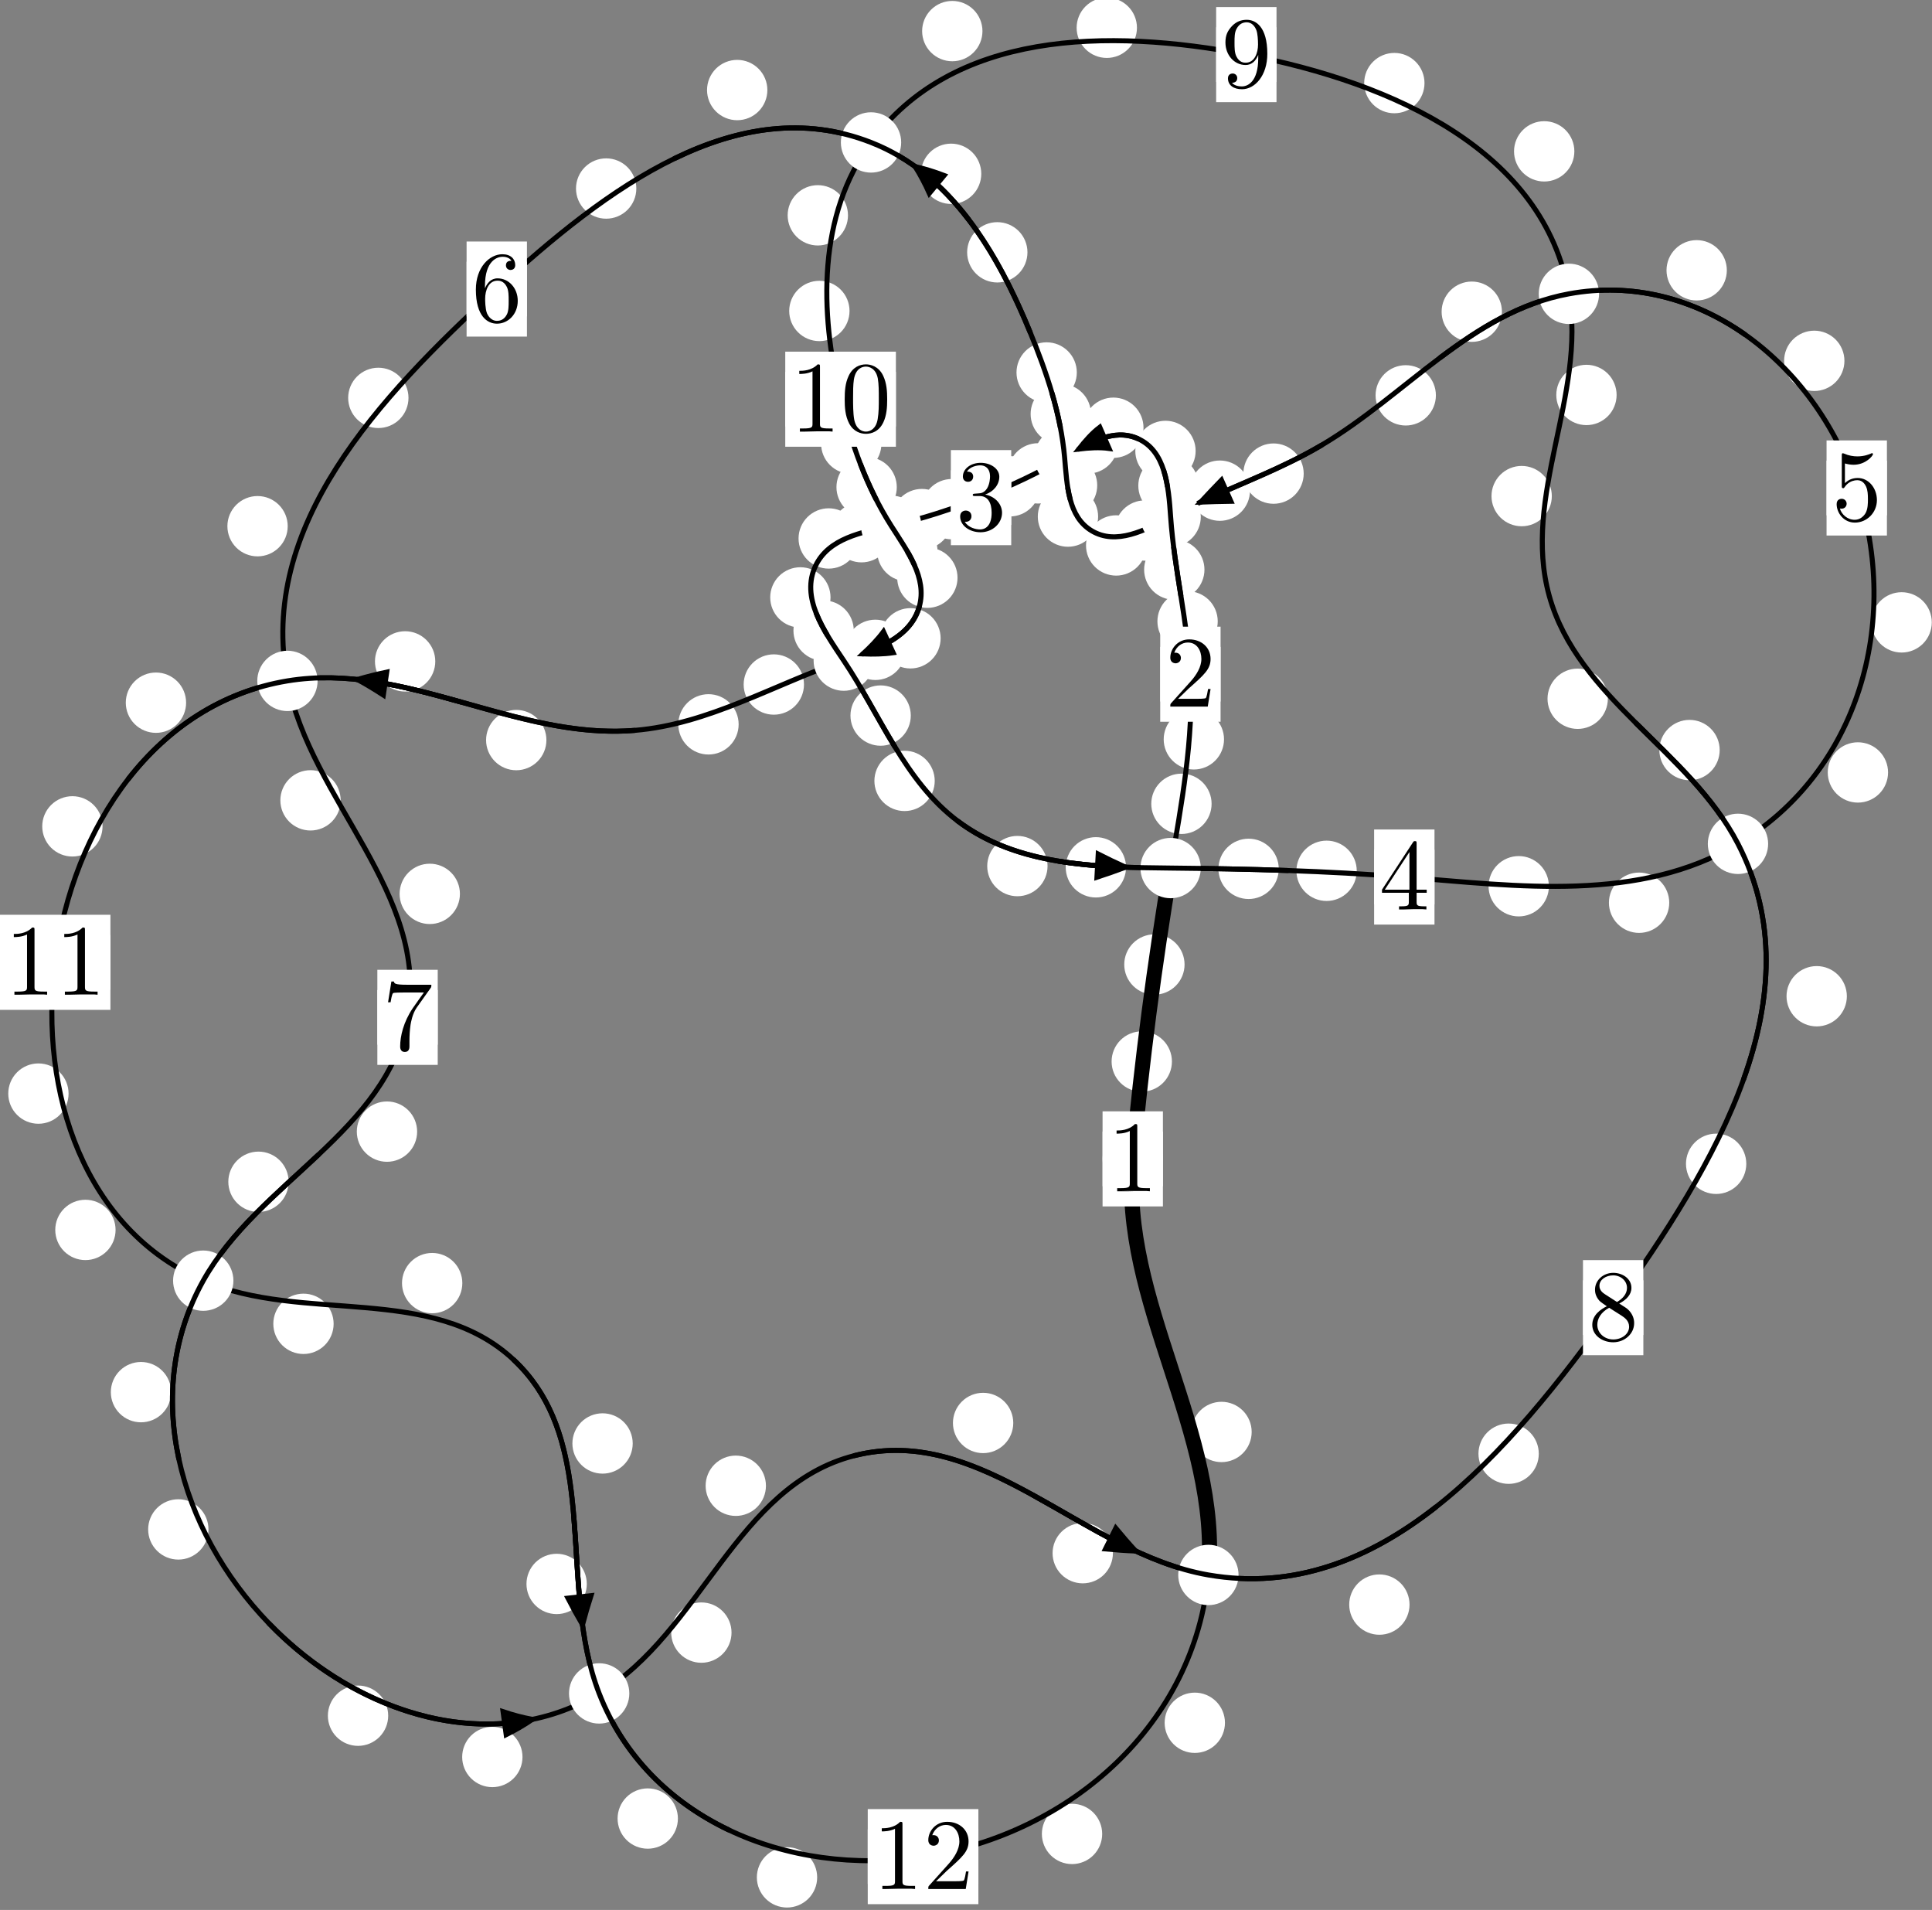 <?xml version="1.0"?>
<!-- Created by MetaPost 1.999 on 2021.07.05:2354 -->
<svg version="1.1" xmlns="http://www.w3.org/2000/svg" xmlns:xlink="http://www.w3.org/1999/xlink" width="191.446" height="189.219" viewBox="0 0 191.446 189.219">
<rect x="0" y="0" width="191.446" height="189.219" fill="#808080" stroke="none"/>
<!-- Original BoundingBox: -116.020660 -102.981216 75.425293 86.237808 -->
  <defs>
    <g transform="scale(0.01,0.01)" id="GLYPHcmr10_48">
      <path style="fill-rule: evenodd;" d="M460 -320C460 -400,455 -480,420 -554C374 -650,292 -666,250 -666C190 -666,117 -640,76 -547C44 -478,39 -400,39 -320C39 -245,43 -155,84 -79C127 2,200 22,249 22C303 22,379 1,423 -94C455 -163,460 -241,460 -320M249 -0C210 -0,151 -25,133 -121C122 -181,122 -273,122 -332C122 -396,122 -462,130 -516C149 -635,224 -644,249 -644C282 -644,348 -626,367 -527C377 -471,377 -395,377 -332C377 -257,377 -189,366 -125C351 -30,294 -0,249 -0"></path>
    </g>
    <g transform="scale(0.01,0.01)" id="GLYPHcmr10_49">
      <path style="fill-rule: evenodd;" d="M294 -640C294 -664,294 -666,271 -666C209 -602,121 -602,89 -602L89 -571C109 -571,168 -571,220 -597L220 -79C220 -43,217 -31,127 -31L95 -31L95 -0L257 -0L130 -3L217 -3L257 -3L297 -3L384 -3L419 -0L419 -31L387 -31C297 -31,294 -42,294 -79"></path>
    </g>
    <g transform="scale(0.01,0.01)" id="GLYPHcmr10_50">
      <path style="fill-rule: evenodd;" d="M127 -77L233 -180C389 -318,449 -372,449 -472C449 -586,359 -666,237 -666C124 -666,50 -574,50 -485C50 -429,100 -429,103 -429C120 -429,155 -441,155 -482C155 -508,137 -534,102 -534C94 -534,92 -534,89 -533C112 -598,166 -635,224 -635C315 -635,358 -554,358 -472C358 -392,308 -313,253 -251L61 -37C50 -26,50 -24,50 -0L421 -0L449 -174L424 -174C419 -144,412 -100,402 -85C395 -77,329 -77,307 -77"></path>
    </g>
    <g transform="scale(0.01,0.01)" id="GLYPHcmr10_51">
      <path style="fill-rule: evenodd;" d="M290 -352C372 -379,430 -449,430 -528C430 -610,342 -666,246 -666C145 -666,69 -606,69 -530C69 -497,91 -478,120 -478C151 -478,171 -500,171 -529C171 -579,124 -579,109 -579C140 -628,206 -641,242 -641C283 -641,338 -619,338 -529C338 -517,336 -459,310 -415C280 -367,246 -364,221 -363C213 -362,189 -360,182 -360C174 -359,167 -358,167 -348C167 -337,174 -337,191 -337L235 -337C317 -337,354 -269,354 -171C354 -35,285 -6,241 -6C198 -6,123 -23,88 -82C123 -77,154 -99,154 -137C154 -173,127 -193,98 -193C74 -193,42 -179,42 -135C42 -44,135 22,244 22C366 22,457 -69,457 -171C457 -253,394 -331,290 -352"></path>
    </g>
    <g transform="scale(0.01,0.01)" id="GLYPHcmr10_52">
      <path style="fill-rule: evenodd;" d="M294 -165L294 -78C294 -42,292 -31,218 -31L197 -31L197 -0L332 -0L238 -3L290 -3L332 -3L374 -3L427 -3L468 -0L468 -31L447 -31C373 -31,371 -42,371 -78L371 -165L471 -165L471 -196L371 -196L371 -651C371 -671,371 -677,355 -677C346 -677,343 -677,335 -665L28 -196L28 -165M300 -196L56 -196L300 -569"></path>
    </g>
    <g transform="scale(0.01,0.01)" id="GLYPHcmr10_53">
      <path style="fill-rule: evenodd;" d="M449 -201C449 -320,367 -420,259 -420C211 -420,168 -404,132 -369L132 -564C152 -558,185 -551,217 -551C340 -551,410 -642,410 -655C410 -661,407 -666,400 -666C399 -666,397 -666,392 -663C372 -654,323 -634,256 -634C216 -634,170 -641,123 -662C115 -665,113 -665,111 -665C101 -665,101 -657,101 -641L101 -345C101 -327,101 -319,115 -319C122 -319,124 -322,128 -328C139 -344,176 -398,257 -398C309 -398,334 -352,342 -334C358 -297,360 -258,360 -208C360 -173,360 -113,336 -71C312 -32,275 -6,229 -6C156 -6,99 -59,82 -118C85 -117,88 -116,99 -116C132 -116,149 -141,149 -165C149 -189,132 -214,99 -214C85 -214,50 -207,50 -161C50 -75,119 22,231 22C347 22,449 -74,449 -201"></path>
    </g>
    <g transform="scale(0.01,0.01)" id="GLYPHcmr10_54">
      <path style="fill-rule: evenodd;" d="M132 -328L132 -352C132 -605,256 -641,307 -641C331 -641,373 -635,395 -601C380 -601,340 -601,340 -556C340 -525,364 -510,386 -510C402 -510,432 -519,432 -558C432 -618,388 -666,305 -666C177 -666,42 -537,42 -316C42 -49,158 22,251 22C362 22,457 -72,457 -204C457 -331,368 -427,257 -427C189 -427,152 -376,132 -328M251 -6C188 -6,158 -66,152 -81C134 -128,134 -208,134 -226C134 -304,166 -404,256 -404C272 -404,318 -404,349 -342C367 -305,367 -254,367 -205C367 -157,367 -107,350 -71C320 -11,274 -6,251 -6"></path>
    </g>
    <g transform="scale(0.01,0.01)" id="GLYPHcmr10_55">
      <path style="fill-rule: evenodd;" d="M476 -609C485 -621,485 -623,485 -644L242 -644C120 -644,118 -657,114 -676L89 -676L56 -470L81 -470C84 -486,93 -549,106 -561C113 -567,191 -567,204 -567L411 -567C400 -551,321 -442,299 -409C209 -274,176 -135,176 -33C176 -23,176 22,222 22C268 22,268 -23,268 -33L268 -84C268 -139,271 -194,279 -248C283 -271,297 -357,341 -419"></path>
    </g>
    <g transform="scale(0.01,0.01)" id="GLYPHcmr10_56">
      <path style="fill-rule: evenodd;" d="M163 -457C117 -487,113 -521,113 -538C113 -599,178 -641,249 -641C322 -641,386 -589,386 -517C386 -460,347 -412,287 -377M309 -362C381 -399,430 -451,430 -517C430 -609,341 -666,250 -666C150 -666,69 -592,69 -499C69 -481,71 -436,113 -389C124 -377,161 -352,186 -335C128 -306,42 -250,42 -151C42 -45,144 22,249 22C362 22,457 -61,457 -168C457 -204,446 -249,408 -291C389 -312,373 -322,309 -362M209 -320L332 -242C360 -223,407 -193,407 -132C407 -58,332 -6,250 -6C164 -6,92 -68,92 -151C92 -209,124 -273,209 -320"></path>
    </g>
    <g transform="scale(0.01,0.01)" id="GLYPHcmr10_57">
      <path style="fill-rule: evenodd;" d="M367 -318L367 -286C367 -52,263 -6,205 -6C188 -6,134 -8,107 -42C151 -42,159 -71,159 -88C159 -119,135 -134,113 -134C97 -134,67 -125,67 -86C67 -19,121 22,206 22C335 22,457 -114,457 -329C457 -598,342 -666,253 -666C198 -666,149 -648,106 -603C65 -558,42 -516,42 -441C42 -316,130 -218,242 -218C303 -218,344 -260,367 -318M243 -241C227 -241,181 -241,150 -304C132 -341,132 -391,132 -440C132 -494,132 -541,153 -578C180 -628,218 -641,253 -641C299 -641,332 -607,349 -562C361 -530,365 -467,365 -421C365 -338,331 -241,243 -241"></path>
    </g>
  </defs>
  <path d="M116.129 105.164C116.129 104.372,115.814 103.612,115.253 103.051C114.693 102.491,113.933 102.176,113.14 102.176C112.347 102.176,111.587 102.491,111.027 103.051C110.466 103.612,110.151 104.372,110.151 105.164C110.151 105.957,110.466 106.717,111.027 107.278C111.587 107.838,112.347 108.153,113.14 108.153C113.933 108.153,114.693 107.838,115.253 107.278C115.814 106.717,116.129 105.957,116.129 105.164Z" style="fill: rgb(100%,100%,100%);stroke: none;"></path>
  <path d="M115.234 114.811C115.234 114.019,114.92 113.258,114.359 112.698C113.799 112.137,113.038 111.823,112.246 111.823C111.453 111.823,110.693 112.137,110.132 112.698C109.572 113.258,109.257 114.019,109.257 114.811C109.257 115.604,109.572 116.364,110.132 116.925C110.693 117.485,111.453 117.8,112.246 117.8C113.038 117.8,113.799 117.485,114.359 116.925C114.92 116.364,115.234 115.604,115.234 114.811Z" style="fill: rgb(100%,100%,100%);stroke: none;"></path>
  <path d="M120.06 79.635C120.06 78.842,119.745 78.082,119.184 77.522C118.624 76.961,117.864 76.646,117.071 76.646C116.278 76.646,115.518 76.961,114.958 77.522C114.397 78.082,114.082 78.842,114.082 79.635C114.082 80.428,114.397 81.188,114.958 81.748C115.518 82.309,116.278 82.624,117.071 82.624C117.864 82.624,118.624 82.309,119.184 81.748C119.745 81.188,120.06 80.428,120.06 79.635Z" style="fill: rgb(100%,100%,100%);stroke: none;"></path>
  <path d="M117.381 95.554C117.381 94.761,117.066 94.001,116.506 93.441C115.945 92.88,115.185 92.565,114.392 92.565C113.6 92.565,112.84 92.88,112.279 93.441C111.719 94.001,111.404 94.761,111.404 95.554C111.404 96.347,111.719 97.107,112.279 97.667C112.84 98.228,113.6 98.543,114.392 98.543C115.185 98.543,115.945 98.228,116.506 97.667C117.066 97.107,117.381 96.347,117.381 95.554Z" style="fill: rgb(100%,100%,100%);stroke: none;"></path>
  <path d="M120.668 61.558C120.668 60.765,120.353 60.005,119.793 59.445C119.232 58.884,118.472 58.569,117.68 58.569C116.887 58.569,116.127 58.884,115.566 59.445C115.006 60.005,114.691 60.765,114.691 61.558C114.691 62.351,115.006 63.111,115.566 63.671C116.127 64.232,116.887 64.547,117.68 64.547C118.472 64.547,119.232 64.232,119.793 63.671C120.353 63.111,120.668 62.351,120.668 61.558Z" style="fill: rgb(100%,100%,100%);stroke: none;"></path>
  <path d="M121.291 73.246C121.291 72.453,120.976 71.693,120.415 71.133C119.855 70.572,119.095 70.257,118.302 70.257C117.509 70.257,116.749 70.572,116.189 71.133C115.628 71.693,115.313 72.453,115.313 73.246C115.313 74.039,115.628 74.799,116.189 75.359C116.749 75.92,117.509 76.235,118.302 76.235C119.095 76.235,119.855 75.92,120.415 75.359C120.976 74.799,121.291 74.039,121.291 73.246Z" style="fill: rgb(100%,100%,100%);stroke: none;"></path>
  <path d="M118.774 48.117C118.774 47.324,118.459 46.564,117.899 46.003C117.338 45.443,116.578 45.128,115.785 45.128C114.993 45.128,114.233 45.443,113.672 46.003C113.112 46.564,112.797 47.324,112.797 48.117C112.797 48.909,113.112 49.67,113.672 50.23C114.233 50.791,114.993 51.105,115.785 51.105C116.578 51.105,117.338 50.791,117.899 50.23C118.459 49.67,118.774 48.909,118.774 48.117Z" style="fill: rgb(100%,100%,100%);stroke: none;"></path>
  <path d="M119.352 56.434C119.352 55.641,119.037 54.881,118.477 54.32C117.916 53.76,117.156 53.445,116.364 53.445C115.571 53.445,114.811 53.76,114.25 54.32C113.69 54.881,113.375 55.641,113.375 56.434C113.375 57.226,113.69 57.987,114.25 58.547C114.811 59.107,115.571 59.422,116.364 59.422C117.156 59.422,117.916 59.107,118.477 58.547C119.037 57.987,119.352 57.226,119.352 56.434Z" style="fill: rgb(100%,100%,100%);stroke: none;"></path>
  <path d="M113.313 42.376C113.313 41.583,112.999 40.823,112.438 40.263C111.878 39.702,111.117 39.387,110.325 39.387C109.532 39.387,108.772 39.702,108.211 40.263C107.651 40.823,107.336 41.583,107.336 42.376C107.336 43.169,107.651 43.929,108.211 44.489C108.772 45.05,109.532 45.365,110.325 45.365C111.117 45.365,111.878 45.05,112.438 44.489C112.999 43.929,113.313 43.169,113.313 42.376Z" style="fill: rgb(100%,100%,100%);stroke: none;"></path>
  <path d="M118.478 44.673C118.478 43.881,118.163 43.121,117.602 42.56C117.042 42,116.282 41.685,115.489 41.685C114.696 41.685,113.936 42,113.376 42.56C112.815 43.121,112.5 43.881,112.5 44.673C112.5 45.466,112.815 46.226,113.376 46.787C113.936 47.347,114.696 47.662,115.489 47.662C116.282 47.662,117.042 47.347,117.602 46.787C118.163 46.226,118.478 45.466,118.478 44.673Z" style="fill: rgb(100%,100%,100%);stroke: none;"></path>
  <path d="M105.853 46.897C105.853 46.105,105.538 45.344,104.977 44.784C104.417 44.223,103.657 43.909,102.864 43.909C102.071 43.909,101.311 44.223,100.751 44.784C100.19 45.344,99.875 46.105,99.875 46.897C99.875 47.69,100.19 48.45,100.751 49.011C101.311 49.571,102.071 49.886,102.864 49.886C103.657 49.886,104.417 49.571,104.977 49.011C105.538 48.45,105.853 47.69,105.853 46.897Z" style="fill: rgb(100%,100%,100%);stroke: none;"></path>
  <path d="M110.785 43.932C110.785 43.139,110.47 42.379,109.91 41.819C109.349 41.258,108.589 40.943,107.797 40.943C107.004 40.943,106.244 41.258,105.683 41.819C105.123 42.379,104.808 43.139,104.808 43.932C104.808 44.725,105.123 45.485,105.683 46.045C106.244 46.606,107.004 46.921,107.797 46.921C108.589 46.921,109.349 46.606,109.91 46.045C110.47 45.485,110.785 44.725,110.785 43.932Z" style="fill: rgb(100%,100%,100%);stroke: none;"></path>
  <path d="M97.305 50.443C97.305 49.651,96.99 48.89,96.429 48.33C95.869 47.769,95.108 47.454,94.316 47.454C93.523 47.454,92.763 47.769,92.202 48.33C91.642 48.89,91.327 49.651,91.327 50.443C91.327 51.236,91.642 51.996,92.202 52.557C92.763 53.117,93.523 53.432,94.316 53.432C95.108 53.432,95.869 53.117,96.429 52.557C96.99 51.996,97.305 51.236,97.305 50.443Z" style="fill: rgb(100%,100%,100%);stroke: none;"></path>
  <path d="M103.058 48.177C103.058 47.384,102.743 46.624,102.182 46.064C101.622 45.503,100.862 45.188,100.069 45.188C99.276 45.188,98.516 45.503,97.956 46.064C97.395 46.624,97.08 47.384,97.08 48.177C97.08 48.97,97.395 49.73,97.956 50.29C98.516 50.851,99.276 51.166,100.069 51.166C100.862 51.166,101.622 50.851,102.182 50.29C102.743 49.73,103.058 48.97,103.058 48.177Z" style="fill: rgb(100%,100%,100%);stroke: none;"></path>
  <path d="M88.359 52.727C88.359 51.935,88.044 51.175,87.483 50.614C86.923 50.054,86.162 49.739,85.37 49.739C84.577 49.739,83.817 50.054,83.256 50.614C82.696 51.175,82.381 51.935,82.381 52.727C82.381 53.52,82.696 54.28,83.256 54.841C83.817 55.401,84.577 55.716,85.37 55.716C86.162 55.716,86.923 55.401,87.483 54.841C88.044 54.28,88.359 53.52,88.359 52.727Z" style="fill: rgb(100%,100%,100%);stroke: none;"></path>
  <path d="M94.342 51.426C94.342 50.633,94.027 49.873,93.467 49.313C92.906 48.752,92.146 48.437,91.353 48.437C90.561 48.437,89.801 48.752,89.24 49.313C88.68 49.873,88.365 50.633,88.365 51.426C88.365 52.219,88.68 52.979,89.24 53.539C89.801 54.1,90.561 54.415,91.353 54.415C92.146 54.415,92.906 54.1,93.467 53.539C94.027 52.979,94.342 52.219,94.342 51.426Z" style="fill: rgb(100%,100%,100%);stroke: none;"></path>
  <path d="M82.299 59.185C82.299 58.393,81.984 57.633,81.424 57.072C80.863 56.512,80.103 56.197,79.311 56.197C78.518 56.197,77.758 56.512,77.197 57.072C76.637 57.633,76.322 58.393,76.322 59.185C76.322 59.978,76.637 60.738,77.197 61.299C77.758 61.859,78.518 62.174,79.311 62.174C80.103 62.174,80.863 61.859,81.424 61.299C81.984 60.738,82.299 59.978,82.299 59.185Z" style="fill: rgb(100%,100%,100%);stroke: none;"></path>
  <path d="M85.107 53.346C85.107 52.553,84.792 51.793,84.232 51.233C83.671 50.672,82.911 50.357,82.118 50.357C81.326 50.357,80.566 50.672,80.005 51.233C79.445 51.793,79.13 52.553,79.13 53.346C79.13 54.139,79.445 54.899,80.005 55.459C80.566 56.02,81.326 56.335,82.118 56.335C82.911 56.335,83.671 56.02,84.232 55.459C84.792 54.899,85.107 54.139,85.107 53.346Z" style="fill: rgb(100%,100%,100%);stroke: none;"></path>
  <path d="M90.252 70.892C90.252 70.099,89.937 69.339,89.376 68.779C88.816 68.218,88.056 67.903,87.263 67.903C86.47 67.903,85.71 68.218,85.15 68.779C84.589 69.339,84.274 70.099,84.274 70.892C84.274 71.685,84.589 72.445,85.15 73.005C85.71 73.566,86.47 73.881,87.263 73.881C88.056 73.881,88.816 73.566,89.376 73.005C89.937 72.445,90.252 71.685,90.252 70.892Z" style="fill: rgb(100%,100%,100%);stroke: none;"></path>
  <path d="M84.602 62.473C84.602 61.681,84.287 60.92,83.727 60.36C83.166 59.8,82.406 59.485,81.613 59.485C80.821 59.485,80.06 59.8,79.5 60.36C78.939 60.92,78.624 61.681,78.624 62.473C78.624 63.266,78.939 64.026,79.5 64.587C80.06 65.147,80.821 65.462,81.613 65.462C82.406 65.462,83.166 65.147,83.727 64.587C84.287 64.026,84.602 63.266,84.602 62.473Z" style="fill: rgb(100%,100%,100%);stroke: none;"></path>
  <path d="M103.804 85.804C103.804 85.011,103.489 84.251,102.928 83.69C102.368 83.13,101.608 82.815,100.815 82.815C100.022 82.815,99.262 83.13,98.702 83.69C98.141 84.251,97.826 85.011,97.826 85.804C97.826 86.596,98.141 87.356,98.702 87.917C99.262 88.477,100.022 88.792,100.815 88.792C101.608 88.792,102.368 88.477,102.928 87.917C103.489 87.356,103.804 86.596,103.804 85.804Z" style="fill: rgb(100%,100%,100%);stroke: none;"></path>
  <path d="M92.624 77.364C92.624 76.572,92.309 75.811,91.749 75.251C91.188 74.69,90.428 74.376,89.635 74.376C88.842 74.376,88.082 74.69,87.522 75.251C86.961 75.811,86.646 76.572,86.646 77.364C86.646 78.157,86.961 78.917,87.522 79.478C88.082 80.038,88.842 80.353,89.635 80.353C90.428 80.353,91.188 80.038,91.749 79.478C92.309 78.917,92.624 78.157,92.624 77.364Z" style="fill: rgb(100%,100%,100%);stroke: none;"></path>
  <path d="M126.715 86.077C126.715 85.285,126.4 84.525,125.84 83.964C125.279 83.404,124.519 83.089,123.726 83.089C122.934 83.089,122.173 83.404,121.613 83.964C121.052 84.525,120.737 85.285,120.737 86.077C120.737 86.87,121.052 87.63,121.613 88.191C122.173 88.751,122.934 89.066,123.726 89.066C124.519 89.066,125.279 88.751,125.84 88.191C126.4 87.63,126.715 86.87,126.715 86.077Z" style="fill: rgb(100%,100%,100%);stroke: none;"></path>
  <path d="M111.581 85.926C111.581 85.133,111.266 84.373,110.706 83.812C110.145 83.252,109.385 82.937,108.592 82.937C107.8 82.937,107.04 83.252,106.479 83.812C105.919 84.373,105.604 85.133,105.604 85.926C105.604 86.718,105.919 87.479,106.479 88.039C107.04 88.6,107.8 88.915,108.592 88.915C109.385 88.915,110.145 88.6,110.706 88.039C111.266 87.479,111.581 86.718,111.581 85.926Z" style="fill: rgb(100%,100%,100%);stroke: none;"></path>
  <path d="M153.483 87.801C153.483 87.008,153.168 86.248,152.608 85.688C152.048 85.127,151.287 84.812,150.495 84.812C149.702 84.812,148.942 85.127,148.381 85.688C147.821 86.248,147.506 87.008,147.506 87.801C147.506 88.594,147.821 89.354,148.381 89.914C148.942 90.475,149.702 90.79,150.495 90.79C151.287 90.79,152.048 90.475,152.608 89.914C153.168 89.354,153.483 88.594,153.483 87.801Z" style="fill: rgb(100%,100%,100%);stroke: none;"></path>
  <path d="M134.443 86.271C134.443 85.478,134.128 84.718,133.567 84.158C133.007 83.597,132.246 83.282,131.454 83.282C130.661 83.282,129.901 83.597,129.34 84.158C128.78 84.718,128.465 85.478,128.465 86.271C128.465 87.064,128.78 87.824,129.34 88.384C129.901 88.945,130.661 89.26,131.454 89.26C132.246 89.26,133.007 88.945,133.567 88.384C134.128 87.824,134.443 87.064,134.443 86.271Z" style="fill: rgb(100%,100%,100%);stroke: none;"></path>
  <path d="M187.092 76.527C187.092 75.734,186.777 74.974,186.217 74.413C185.656 73.853,184.896 73.538,184.103 73.538C183.311 73.538,182.55 73.853,181.99 74.413C181.43 74.974,181.115 75.734,181.115 76.527C181.115 77.319,181.43 78.079,181.99 78.64C182.55 79.2,183.311 79.515,184.103 79.515C184.896 79.515,185.656 79.2,186.217 78.64C186.777 78.079,187.092 77.319,187.092 76.527Z" style="fill: rgb(100%,100%,100%);stroke: none;"></path>
  <path d="M165.409 89.434C165.409 88.641,165.094 87.881,164.533 87.32C163.973 86.76,163.213 86.445,162.42 86.445C161.627 86.445,160.867 86.76,160.307 87.32C159.746 87.881,159.431 88.641,159.431 89.434C159.431 90.226,159.746 90.987,160.307 91.547C160.867 92.108,161.627 92.423,162.42 92.423C163.213 92.423,163.973 92.108,164.533 91.547C165.094 90.987,165.409 90.226,165.409 89.434Z" style="fill: rgb(100%,100%,100%);stroke: none;"></path>
  <path d="M182.768 35.748C182.768 34.955,182.453 34.195,181.893 33.634C181.332 33.074,180.572 32.759,179.779 32.759C178.987 32.759,178.226 33.074,177.666 33.634C177.105 34.195,176.791 34.955,176.791 35.748C176.791 36.54,177.105 37.301,177.666 37.861C178.226 38.422,178.987 38.736,179.779 38.736C180.572 38.736,181.332 38.422,181.893 37.861C182.453 37.301,182.768 36.54,182.768 35.748Z" style="fill: rgb(100%,100%,100%);stroke: none;"></path>
  <path d="M191.425 61.659C191.425 60.866,191.11 60.106,190.55 59.545C189.989 58.985,189.229 58.67,188.437 58.67C187.644 58.67,186.884 58.985,186.323 59.545C185.763 60.106,185.448 60.866,185.448 61.659C185.448 62.451,185.763 63.212,186.323 63.772C186.884 64.333,187.644 64.648,188.437 64.648C189.229 64.648,189.989 64.333,190.55 63.772C191.11 63.212,191.425 62.451,191.425 61.659Z" style="fill: rgb(100%,100%,100%);stroke: none;"></path>
  <path d="M148.83 30.882C148.83 30.089,148.515 29.329,147.955 28.769C147.394 28.208,146.634 27.893,145.842 27.893C145.049 27.893,144.289 28.208,143.728 28.769C143.168 29.329,142.853 30.089,142.853 30.882C142.853 31.675,143.168 32.435,143.728 32.995C144.289 33.556,145.049 33.871,145.842 33.871C146.634 33.871,147.394 33.556,147.955 32.995C148.515 32.435,148.83 31.675,148.83 30.882Z" style="fill: rgb(100%,100%,100%);stroke: none;"></path>
  <path d="M171.116 26.778C171.116 25.985,170.801 25.225,170.241 24.665C169.68 24.104,168.92 23.789,168.127 23.789C167.335 23.789,166.575 24.104,166.014 24.665C165.454 25.225,165.139 25.985,165.139 26.778C165.139 27.571,165.454 28.331,166.014 28.891C166.575 29.452,167.335 29.767,168.127 29.767C168.92 29.767,169.68 29.452,170.241 28.891C170.801 28.331,171.116 27.571,171.116 26.778Z" style="fill: rgb(100%,100%,100%);stroke: none;"></path>
  <path d="M129.186 46.921C129.186 46.128,128.871 45.368,128.311 44.808C127.75 44.247,126.99 43.932,126.197 43.932C125.405 43.932,124.644 44.247,124.084 44.808C123.524 45.368,123.209 46.128,123.209 46.921C123.209 47.714,123.524 48.474,124.084 49.034C124.644 49.595,125.405 49.91,126.197 49.91C126.99 49.91,127.75 49.595,128.311 49.034C128.871 48.474,129.186 47.714,129.186 46.921Z" style="fill: rgb(100%,100%,100%);stroke: none;"></path>
  <path d="M142.286 39.167C142.286 38.375,141.971 37.615,141.41 37.054C140.85 36.494,140.089 36.179,139.297 36.179C138.504 36.179,137.744 36.494,137.183 37.054C136.623 37.615,136.308 38.375,136.308 39.167C136.308 39.96,136.623 40.72,137.183 41.281C137.744 41.841,138.504 42.156,139.297 42.156C140.089 42.156,140.85 41.841,141.41 41.281C141.971 40.72,142.286 39.96,142.286 39.167Z" style="fill: rgb(100%,100%,100%);stroke: none;"></path>
  <path d="M116.439 52.56C116.439 51.767,116.124 51.007,115.563 50.446C115.003 49.886,114.243 49.571,113.45 49.571C112.657 49.571,111.897 49.886,111.337 50.446C110.776 51.007,110.461 51.767,110.461 52.56C110.461 53.352,110.776 54.112,111.337 54.673C111.897 55.233,112.657 55.548,113.45 55.548C114.243 55.548,115.003 55.233,115.563 54.673C116.124 54.112,116.439 53.352,116.439 52.56Z" style="fill: rgb(100%,100%,100%);stroke: none;"></path>
  <path d="M123.865 48.611C123.865 47.818,123.55 47.058,122.99 46.497C122.429 45.937,121.669 45.622,120.876 45.622C120.084 45.622,119.324 45.937,118.763 46.497C118.203 47.058,117.888 47.818,117.888 48.611C117.888 49.403,118.203 50.163,118.763 50.724C119.324 51.284,120.084 51.599,120.876 51.599C121.669 51.599,122.429 51.284,122.99 50.724C123.55 50.163,123.865 49.403,123.865 48.611Z" style="fill: rgb(100%,100%,100%);stroke: none;"></path>
  <path d="M108.815 51.179C108.815 50.386,108.5 49.626,107.94 49.066C107.379 48.505,106.619 48.19,105.826 48.19C105.034 48.19,104.273 48.505,103.713 49.066C103.152 49.626,102.838 50.386,102.838 51.179C102.838 51.972,103.152 52.732,103.713 53.292C104.273 53.853,105.034 54.168,105.826 54.168C106.619 54.168,107.379 53.853,107.94 53.292C108.5 52.732,108.815 51.972,108.815 51.179Z" style="fill: rgb(100%,100%,100%);stroke: none;"></path>
  <path d="M113.592 54.039C113.592 53.246,113.277 52.486,112.717 51.925C112.156 51.365,111.396 51.05,110.604 51.05C109.811 51.05,109.051 51.365,108.49 51.925C107.93 52.486,107.615 53.246,107.615 54.039C107.615 54.831,107.93 55.592,108.49 56.152C109.051 56.712,109.811 57.027,110.604 57.027C111.396 57.027,112.156 56.712,112.717 56.152C113.277 55.592,113.592 54.831,113.592 54.039Z" style="fill: rgb(100%,100%,100%);stroke: none;"></path>
  <path d="M108.105 41.017C108.105 40.224,107.79 39.464,107.229 38.904C106.669 38.343,105.908 38.028,105.116 38.028C104.323 38.028,103.563 38.343,103.002 38.904C102.442 39.464,102.127 40.224,102.127 41.017C102.127 41.81,102.442 42.57,103.002 43.13C103.563 43.691,104.323 44.006,105.116 44.006C105.908 44.006,106.669 43.691,107.229 43.13C107.79 42.57,108.105 41.81,108.105 41.017Z" style="fill: rgb(100%,100%,100%);stroke: none;"></path>
  <path d="M108.726 48.083C108.726 47.291,108.411 46.53,107.851 45.97C107.29 45.41,106.53 45.095,105.737 45.095C104.945 45.095,104.185 45.41,103.624 45.97C103.064 46.53,102.749 47.291,102.749 48.083C102.749 48.876,103.064 49.636,103.624 50.197C104.185 50.757,104.945 51.072,105.737 51.072C106.53 51.072,107.29 50.757,107.851 50.197C108.411 49.636,108.726 48.876,108.726 48.083Z" style="fill: rgb(100%,100%,100%);stroke: none;"></path>
  <path d="M101.813 24.997C101.813 24.205,101.498 23.445,100.938 22.884C100.377 22.324,99.617 22.009,98.824 22.009C98.032 22.009,97.272 22.324,96.711 22.884C96.151 23.445,95.836 24.205,95.836 24.997C95.836 25.79,96.151 26.55,96.711 27.111C97.272 27.671,98.032 27.986,98.824 27.986C99.617 27.986,100.377 27.671,100.938 27.111C101.498 26.55,101.813 25.79,101.813 24.997Z" style="fill: rgb(100%,100%,100%);stroke: none;"></path>
  <path d="M106.704 36.902C106.704 36.109,106.389 35.349,105.829 34.789C105.268 34.228,104.508 33.913,103.715 33.913C102.923 33.913,102.163 34.228,101.602 34.789C101.042 35.349,100.727 36.109,100.727 36.902C100.727 37.695,101.042 38.455,101.602 39.015C102.163 39.576,102.923 39.891,103.715 39.891C104.508 39.891,105.268 39.576,105.829 39.015C106.389 38.455,106.704 37.695,106.704 36.902Z" style="fill: rgb(100%,100%,100%);stroke: none;"></path>
  <path d="M76.04 8.921C76.04 8.129,75.725 7.368,75.164 6.808C74.604 6.247,73.844 5.933,73.051 5.933C72.258 5.933,71.498 6.247,70.938 6.808C70.377 7.368,70.062 8.129,70.062 8.921C70.062 9.714,70.377 10.474,70.938 11.035C71.498 11.595,72.258 11.91,73.051 11.91C73.844 11.91,74.604 11.595,75.164 11.035C75.725 10.474,76.04 9.714,76.04 8.921Z" style="fill: rgb(100%,100%,100%);stroke: none;"></path>
  <path d="M97.237 17.219C97.237 16.426,96.922 15.666,96.361 15.105C95.801 14.545,95.041 14.23,94.248 14.23C93.455 14.23,92.695 14.545,92.135 15.105C91.574 15.666,91.259 16.426,91.259 17.219C91.259 18.011,91.574 18.772,92.135 19.332C92.695 19.893,93.455 20.207,94.248 20.207C95.041 20.207,95.801 19.893,96.361 19.332C96.922 18.772,97.237 18.011,97.237 17.219Z" style="fill: rgb(100%,100%,100%);stroke: none;"></path>
  <path d="M40.478 39.418C40.478 38.626,40.164 37.865,39.603 37.305C39.043 36.745,38.282 36.43,37.49 36.43C36.697 36.43,35.937 36.745,35.376 37.305C34.816 37.865,34.501 38.626,34.501 39.418C34.501 40.211,34.816 40.971,35.376 41.532C35.937 42.092,36.697 42.407,37.49 42.407C38.282 42.407,39.043 42.092,39.603 41.532C40.164 40.971,40.478 40.211,40.478 39.418Z" style="fill: rgb(100%,100%,100%);stroke: none;"></path>
  <path d="M63.055 18.677C63.055 17.885,62.74 17.125,62.179 16.564C61.619 16.004,60.859 15.689,60.066 15.689C59.273 15.689,58.513 16.004,57.953 16.564C57.392 17.125,57.077 17.885,57.077 18.677C57.077 19.47,57.392 20.23,57.953 20.791C58.513 21.351,59.273 21.666,60.066 21.666C60.859 21.666,61.619 21.351,62.179 20.791C62.74 20.23,63.055 19.47,63.055 18.677Z" style="fill: rgb(100%,100%,100%);stroke: none;"></path>
  <path d="M33.758 79.29C33.758 78.498,33.443 77.738,32.883 77.177C32.322 76.617,31.562 76.302,30.769 76.302C29.977 76.302,29.217 76.617,28.656 77.177C28.096 77.738,27.781 78.498,27.781 79.29C27.781 80.083,28.096 80.843,28.656 81.404C29.217 81.964,29.977 82.279,30.769 82.279C31.562 82.279,32.322 81.964,32.883 81.404C33.443 80.843,33.758 80.083,33.758 79.29Z" style="fill: rgb(100%,100%,100%);stroke: none;"></path>
  <path d="M28.51 52.131C28.51 51.339,28.195 50.579,27.635 50.018C27.074 49.458,26.314 49.143,25.521 49.143C24.729 49.143,23.969 49.458,23.408 50.018C22.848 50.579,22.533 51.339,22.533 52.131C22.533 52.924,22.848 53.684,23.408 54.245C23.969 54.805,24.729 55.12,25.521 55.12C26.314 55.12,27.074 54.805,27.635 54.245C28.195 53.684,28.51 52.924,28.51 52.131Z" style="fill: rgb(100%,100%,100%);stroke: none;"></path>
  <path d="M41.335 112.111C41.335 111.318,41.02 110.558,40.459 109.998C39.899 109.437,39.139 109.122,38.346 109.122C37.553 109.122,36.793 109.437,36.233 109.998C35.672 110.558,35.357 111.318,35.357 112.111C35.357 112.904,35.672 113.664,36.233 114.224C36.793 114.785,37.553 115.1,38.346 115.1C39.139 115.1,39.899 114.785,40.459 114.224C41.02 113.664,41.335 112.904,41.335 112.111Z" style="fill: rgb(100%,100%,100%);stroke: none;"></path>
  <path d="M45.575 88.557C45.575 87.764,45.26 87.004,44.699 86.444C44.139 85.883,43.379 85.568,42.586 85.568C41.793 85.568,41.033 85.883,40.473 86.444C39.912 87.004,39.597 87.764,39.597 88.557C39.597 89.35,39.912 90.11,40.473 90.67C41.033 91.231,41.793 91.546,42.586 91.546C43.379 91.546,44.139 91.231,44.699 90.67C45.26 90.11,45.575 89.35,45.575 88.557Z" style="fill: rgb(100%,100%,100%);stroke: none;"></path>
  <path d="M16.96 137.922C16.96 137.129,16.645 136.369,16.084 135.808C15.524 135.248,14.764 134.933,13.971 134.933C13.178 134.933,12.418 135.248,11.858 135.808C11.297 136.369,10.982 137.129,10.982 137.922C10.982 138.714,11.297 139.474,11.858 140.035C12.418 140.595,13.178 140.91,13.971 140.91C14.764 140.91,15.524 140.595,16.084 140.035C16.645 139.474,16.96 138.714,16.96 137.922Z" style="fill: rgb(100%,100%,100%);stroke: none;"></path>
  <path d="M28.602 117.079C28.602 116.286,28.287 115.526,27.727 114.966C27.166 114.405,26.406 114.09,25.613 114.09C24.821 114.09,24.06 114.405,23.5 114.966C22.939 115.526,22.624 116.286,22.624 117.079C22.624 117.872,22.939 118.632,23.5 119.192C24.06 119.753,24.821 120.068,25.613 120.068C26.406 120.068,27.166 119.753,27.727 119.192C28.287 118.632,28.602 117.872,28.602 117.079Z" style="fill: rgb(100%,100%,100%);stroke: none;"></path>
  <path d="M38.467 169.977C38.467 169.184,38.152 168.424,37.592 167.863C37.031 167.303,36.271 166.988,35.478 166.988C34.686 166.988,33.926 167.303,33.365 167.863C32.805 168.424,32.49 169.184,32.49 169.977C32.49 170.769,32.805 171.529,33.365 172.09C33.926 172.65,34.686 172.965,35.478 172.965C36.271 172.965,37.031 172.65,37.592 172.09C38.152 171.529,38.467 170.769,38.467 169.977Z" style="fill: rgb(100%,100%,100%);stroke: none;"></path>
  <path d="M20.659 151.521C20.659 150.728,20.344 149.968,19.783 149.407C19.223 148.847,18.463 148.532,17.67 148.532C16.877 148.532,16.117 148.847,15.557 149.407C14.996 149.968,14.681 150.728,14.681 151.521C14.681 152.313,14.996 153.074,15.557 153.634C16.117 154.195,16.877 154.51,17.67 154.51C18.463 154.51,19.223 154.195,19.783 153.634C20.344 153.074,20.659 152.313,20.659 151.521Z" style="fill: rgb(100%,100%,100%);stroke: none;"></path>
  <path d="M72.489 161.743C72.489 160.95,72.174 160.19,71.613 159.63C71.053 159.069,70.293 158.754,69.5 158.754C68.707 158.754,67.947 159.069,67.387 159.63C66.826 160.19,66.511 160.95,66.511 161.743C66.511 162.536,66.826 163.296,67.387 163.856C67.947 164.417,68.707 164.732,69.5 164.732C70.293 164.732,71.053 164.417,71.613 163.856C72.174 163.296,72.489 162.536,72.489 161.743Z" style="fill: rgb(100%,100%,100%);stroke: none;"></path>
  <path d="M51.775 174.066C51.775 173.274,51.46 172.514,50.9 171.953C50.34 171.393,49.579 171.078,48.787 171.078C47.994 171.078,47.234 171.393,46.673 171.953C46.113 172.514,45.798 173.274,45.798 174.066C45.798 174.859,46.113 175.619,46.673 176.18C47.234 176.74,47.994 177.055,48.787 177.055C49.579 177.055,50.34 176.74,50.9 176.18C51.46 175.619,51.775 174.859,51.775 174.066Z" style="fill: rgb(100%,100%,100%);stroke: none;"></path>
  <path d="M100.407 140.974C100.407 140.181,100.092 139.421,99.531 138.861C98.971 138.3,98.211 137.985,97.418 137.985C96.625 137.985,95.865 138.3,95.305 138.861C94.744 139.421,94.429 140.181,94.429 140.974C94.429 141.767,94.744 142.527,95.305 143.087C95.865 143.648,96.625 143.963,97.418 143.963C98.211 143.963,98.971 143.648,99.531 143.087C100.092 142.527,100.407 141.767,100.407 140.974Z" style="fill: rgb(100%,100%,100%);stroke: none;"></path>
  <path d="M75.899 147.195C75.899 146.403,75.584 145.642,75.024 145.082C74.463 144.521,73.703 144.206,72.91 144.206C72.118 144.206,71.358 144.521,70.797 145.082C70.237 145.642,69.922 146.403,69.922 147.195C69.922 147.988,70.237 148.748,70.797 149.309C71.358 149.869,72.118 150.184,72.91 150.184C73.703 150.184,74.463 149.869,75.024 149.309C75.584 148.748,75.899 147.988,75.899 147.195Z" style="fill: rgb(100%,100%,100%);stroke: none;"></path>
  <path d="M139.674 158.968C139.674 158.175,139.359 157.415,138.799 156.854C138.238 156.294,137.478 155.979,136.685 155.979C135.893 155.979,135.132 156.294,134.572 156.854C134.012 157.415,133.697 158.175,133.697 158.968C133.697 159.76,134.012 160.52,134.572 161.081C135.132 161.641,135.893 161.956,136.685 161.956C137.478 161.956,138.238 161.641,138.799 161.081C139.359 160.52,139.674 159.76,139.674 158.968Z" style="fill: rgb(100%,100%,100%);stroke: none;"></path>
  <path d="M110.28 153.875C110.28 153.082,109.965 152.322,109.405 151.762C108.844 151.201,108.084 150.886,107.292 150.886C106.499 150.886,105.739 151.201,105.178 151.762C104.618 152.322,104.303 153.082,104.303 153.875C104.303 154.668,104.618 155.428,105.178 155.988C105.739 156.549,106.499 156.864,107.292 156.864C108.084 156.864,108.844 156.549,109.405 155.988C109.965 155.428,110.28 154.668,110.28 153.875Z" style="fill: rgb(100%,100%,100%);stroke: none;"></path>
  <path d="M173.044 115.299C173.044 114.506,172.73 113.746,172.169 113.186C171.609 112.625,170.848 112.31,170.056 112.31C169.263 112.31,168.503 112.625,167.942 113.186C167.382 113.746,167.067 114.506,167.067 115.299C167.067 116.092,167.382 116.852,167.942 117.412C168.503 117.973,169.263 118.288,170.056 118.288C170.848 118.288,171.609 117.973,172.169 117.412C172.73 116.852,173.044 116.092,173.044 115.299Z" style="fill: rgb(100%,100%,100%);stroke: none;"></path>
  <path d="M152.482 144.02C152.482 143.228,152.167 142.467,151.606 141.907C151.046 141.346,150.286 141.031,149.493 141.031C148.7 141.031,147.94 141.346,147.38 141.907C146.819 142.467,146.504 143.228,146.504 144.02C146.504 144.813,146.819 145.573,147.38 146.134C147.94 146.694,148.7 147.009,149.493 147.009C150.286 147.009,151.046 146.694,151.606 146.134C152.167 145.573,152.482 144.813,152.482 144.02Z" style="fill: rgb(100%,100%,100%);stroke: none;"></path>
  <path d="M170.408 74.309C170.408 73.516,170.093 72.756,169.533 72.196C168.972 71.635,168.212 71.32,167.419 71.32C166.627 71.32,165.866 71.635,165.306 72.196C164.745 72.756,164.43 73.516,164.43 74.309C164.43 75.102,164.745 75.862,165.306 76.422C165.866 76.983,166.627 77.298,167.419 77.298C168.212 77.298,168.972 76.983,169.533 76.422C170.093 75.862,170.408 75.102,170.408 74.309Z" style="fill: rgb(100%,100%,100%);stroke: none;"></path>
  <path d="M183.009 98.699C183.009 97.906,182.694 97.146,182.133 96.585C181.573 96.025,180.813 95.71,180.02 95.71C179.227 95.71,178.467 96.025,177.907 96.585C177.346 97.146,177.031 97.906,177.031 98.699C177.031 99.491,177.346 100.251,177.907 100.812C178.467 101.372,179.227 101.687,180.02 101.687C180.813 101.687,181.573 101.372,182.133 100.812C182.694 100.251,183.009 99.491,183.009 98.699Z" style="fill: rgb(100%,100%,100%);stroke: none;"></path>
  <path d="M153.773 49.149C153.773 48.356,153.458 47.596,152.897 47.035C152.337 46.475,151.577 46.16,150.784 46.16C149.991 46.16,149.231 46.475,148.671 47.035C148.11 47.596,147.795 48.356,147.795 49.149C147.795 49.941,148.11 50.701,148.671 51.262C149.231 51.822,149.991 52.137,150.784 52.137C151.577 52.137,152.337 51.822,152.897 51.262C153.458 50.701,153.773 49.941,153.773 49.149Z" style="fill: rgb(100%,100%,100%);stroke: none;"></path>
  <path d="M159.325 69.226C159.325 68.433,159.01 67.673,158.449 67.113C157.889 66.552,157.129 66.237,156.336 66.237C155.543 66.237,154.783 66.552,154.223 67.113C153.662 67.673,153.347 68.433,153.347 69.226C153.347 70.019,153.662 70.779,154.223 71.339C154.783 71.9,155.543 72.215,156.336 72.215C157.129 72.215,157.889 71.9,158.449 71.339C159.01 70.779,159.325 70.019,159.325 69.226Z" style="fill: rgb(100%,100%,100%);stroke: none;"></path>
  <path d="M156.007 14.995C156.007 14.202,155.692 13.442,155.131 12.881C154.571 12.321,153.811 12.006,153.018 12.006C152.225 12.006,151.465 12.321,150.905 12.881C150.344 13.442,150.029 14.202,150.029 14.995C150.029 15.787,150.344 16.548,150.905 17.108C151.465 17.668,152.225 17.983,153.018 17.983C153.811 17.983,154.571 17.668,155.131 17.108C155.692 16.548,156.007 15.787,156.007 14.995Z" style="fill: rgb(100%,100%,100%);stroke: none;"></path>
  <path d="M160.193 39.129C160.193 38.336,159.878 37.576,159.318 37.015C158.757 36.455,157.997 36.14,157.205 36.14C156.412 36.14,155.652 36.455,155.091 37.015C154.531 37.576,154.216 38.336,154.216 39.129C154.216 39.921,154.531 40.682,155.091 41.242C155.652 41.802,156.412 42.117,157.205 42.117C157.997 42.117,158.757 41.802,159.318 41.242C159.878 40.682,160.193 39.921,160.193 39.129Z" style="fill: rgb(100%,100%,100%);stroke: none;"></path>
  <path d="M112.663 2.751C112.663 1.958,112.348 1.198,111.788 0.638C111.227 0.077,110.467 -0.238,109.674 -0.238C108.882 -0.238,108.121 0.077,107.561 0.638C107.001 1.198,106.686 1.958,106.686 2.751C106.686 3.544,107.001 4.304,107.561 4.864C108.121 5.425,108.882 5.74,109.674 5.74C110.467 5.74,111.227 5.425,111.788 4.864C112.348 4.304,112.663 3.544,112.663 2.751Z" style="fill: rgb(100%,100%,100%);stroke: none;"></path>
  <path d="M141.157 8.232C141.157 7.439,140.842 6.679,140.282 6.119C139.721 5.558,138.961 5.243,138.168 5.243C137.376 5.243,136.616 5.558,136.055 6.119C135.495 6.679,135.18 7.439,135.18 8.232C135.18 9.025,135.495 9.785,136.055 10.345C136.616 10.906,137.376 11.221,138.168 11.221C138.961 11.221,139.721 10.906,140.282 10.345C140.842 9.785,141.157 9.025,141.157 8.232Z" style="fill: rgb(100%,100%,100%);stroke: none;"></path>
  <path d="M84.029 21.332C84.029 20.54,83.714 19.78,83.153 19.219C82.593 18.659,81.833 18.344,81.04 18.344C80.247 18.344,79.487 18.659,78.927 19.219C78.366 19.78,78.051 20.54,78.051 21.332C78.051 22.125,78.366 22.885,78.927 23.446C79.487 24.006,80.247 24.321,81.04 24.321C81.833 24.321,82.593 24.006,83.153 23.446C83.714 22.885,84.029 22.125,84.029 21.332Z" style="fill: rgb(100%,100%,100%);stroke: none;"></path>
  <path d="M97.354 3.081C97.354 2.288,97.039 1.528,96.478 0.968C95.918 0.407,95.158 0.092,94.365 0.092C93.572 0.092,92.812 0.407,92.252 0.968C91.691 1.528,91.376 2.288,91.376 3.081C91.376 3.874,91.691 4.634,92.252 5.194C92.812 5.755,93.572 6.07,94.365 6.07C95.158 6.07,95.918 5.755,96.478 5.194C97.039 4.634,97.354 3.874,97.354 3.081Z" style="fill: rgb(100%,100%,100%);stroke: none;"></path>
  <path d="M87.342 43.955C87.342 43.163,87.027 42.402,86.467 41.842C85.906 41.282,85.146 40.967,84.353 40.967C83.561 40.967,82.8 41.282,82.24 41.842C81.679 42.402,81.364 43.163,81.364 43.955C81.364 44.748,81.679 45.508,82.24 46.069C82.8 46.629,83.561 46.944,84.353 46.944C85.146 46.944,85.906 46.629,86.467 46.069C87.027 45.508,87.342 44.748,87.342 43.955Z" style="fill: rgb(100%,100%,100%);stroke: none;"></path>
  <path d="M84.182 30.807C84.182 30.015,83.867 29.254,83.307 28.694C82.746 28.134,81.986 27.819,81.193 27.819C80.401 27.819,79.64 28.134,79.08 28.694C78.519 29.254,78.204 30.015,78.204 30.807C78.204 31.6,78.519 32.36,79.08 32.921C79.64 33.481,80.401 33.796,81.193 33.796C81.986 33.796,82.746 33.481,83.307 32.921C83.867 32.36,84.182 31.6,84.182 30.807Z" style="fill: rgb(100%,100%,100%);stroke: none;"></path>
  <path d="M92.901 54.608C92.901 53.815,92.586 53.055,92.025 52.495C91.465 51.934,90.705 51.619,89.912 51.619C89.119 51.619,88.359 51.934,87.799 52.495C87.238 53.055,86.923 53.815,86.923 54.608C86.923 55.401,87.238 56.161,87.799 56.721C88.359 57.282,89.119 57.597,89.912 57.597C90.705 57.597,91.465 57.282,92.025 56.721C92.586 56.161,92.901 55.401,92.901 54.608Z" style="fill: rgb(100%,100%,100%);stroke: none;"></path>
  <path d="M88.864 48.263C88.864 47.47,88.549 46.71,87.988 46.149C87.428 45.589,86.668 45.274,85.875 45.274C85.082 45.274,84.322 45.589,83.762 46.149C83.201 46.71,82.886 47.47,82.886 48.263C82.886 49.055,83.201 49.815,83.762 50.376C84.322 50.936,85.082 51.251,85.875 51.251C86.668 51.251,87.428 50.936,87.988 50.376C88.549 49.815,88.864 49.055,88.864 48.263Z" style="fill: rgb(100%,100%,100%);stroke: none;"></path>
  <path d="M93.209 63.237C93.209 62.444,92.894 61.684,92.334 61.123C91.773 60.563,91.013 60.248,90.22 60.248C89.428 60.248,88.667 60.563,88.107 61.123C87.547 61.684,87.232 62.444,87.232 63.237C87.232 64.029,87.547 64.79,88.107 65.35C88.667 65.911,89.428 66.226,90.22 66.226C91.013 66.226,91.773 65.911,92.334 65.35C92.894 64.79,93.209 64.029,93.209 63.237Z" style="fill: rgb(100%,100%,100%);stroke: none;"></path>
  <path d="M94.883 57.235C94.883 56.442,94.568 55.682,94.008 55.122C93.447 54.561,92.687 54.246,91.894 54.246C91.102 54.246,90.342 54.561,89.781 55.122C89.221 55.682,88.906 56.442,88.906 57.235C88.906 58.028,89.221 58.788,89.781 59.348C90.342 59.909,91.102 60.224,91.894 60.224C92.687 60.224,93.447 59.909,94.008 59.348C94.568 58.788,94.883 58.028,94.883 57.235Z" style="fill: rgb(100%,100%,100%);stroke: none;"></path>
  <path d="M79.668 67.816C79.668 67.023,79.353 66.263,78.793 65.703C78.232 65.142,77.472 64.827,76.679 64.827C75.887 64.827,75.126 65.142,74.566 65.703C74.006 66.263,73.691 67.023,73.691 67.816C73.691 68.609,74.006 69.369,74.566 69.93C75.126 70.49,75.887 70.805,76.679 70.805C77.472 70.805,78.232 70.49,78.793 69.93C79.353 69.369,79.668 68.609,79.668 67.816Z" style="fill: rgb(100%,100%,100%);stroke: none;"></path>
  <path d="M89.73 64.381C89.73 63.588,89.415 62.828,88.855 62.267C88.294 61.707,87.534 61.392,86.742 61.392C85.949 61.392,85.189 61.707,84.628 62.267C84.068 62.828,83.753 63.588,83.753 64.381C83.753 65.173,84.068 65.933,84.628 66.494C85.189 67.054,85.949 67.369,86.742 67.369C87.534 67.369,88.294 67.054,88.855 66.494C89.415 65.933,89.73 65.173,89.73 64.381Z" style="fill: rgb(100%,100%,100%);stroke: none;"></path>
  <path d="M54.145 73.32C54.145 72.528,53.83 71.768,53.269 71.207C52.709 70.647,51.949 70.332,51.156 70.332C50.363 70.332,49.603 70.647,49.043 71.207C48.482 71.768,48.167 72.528,48.167 73.32C48.167 74.113,48.482 74.873,49.043 75.434C49.603 75.994,50.363 76.309,51.156 76.309C51.949 76.309,52.709 75.994,53.269 75.434C53.83 74.873,54.145 74.113,54.145 73.32Z" style="fill: rgb(100%,100%,100%);stroke: none;"></path>
  <path d="M73.194 71.762C73.194 70.97,72.879 70.209,72.318 69.649C71.758 69.088,70.998 68.773,70.205 68.773C69.412 68.773,68.652 69.088,68.092 69.649C67.531 70.209,67.216 70.97,67.216 71.762C67.216 72.555,67.531 73.315,68.092 73.876C68.652 74.436,69.412 74.751,70.205 74.751C70.998 74.751,71.758 74.436,72.318 73.876C72.879 73.315,73.194 72.555,73.194 71.762Z" style="fill: rgb(100%,100%,100%);stroke: none;"></path>
  <path d="M18.442 69.616C18.442 68.823,18.127 68.063,17.567 67.503C17.006 66.942,16.246 66.627,15.453 66.627C14.661 66.627,13.9 66.942,13.34 67.503C12.779 68.063,12.464 68.823,12.464 69.616C12.464 70.409,12.779 71.169,13.34 71.729C13.9 72.29,14.661 72.605,15.453 72.605C16.246 72.605,17.006 72.29,17.567 71.729C18.127 71.169,18.442 70.409,18.442 69.616Z" style="fill: rgb(100%,100%,100%);stroke: none;"></path>
  <path d="M43.133 65.524C43.133 64.732,42.818 63.971,42.258 63.411C41.697 62.85,40.937 62.536,40.144 62.536C39.352 62.536,38.591 62.85,38.031 63.411C37.47 63.971,37.156 64.732,37.156 65.524C37.156 66.317,37.47 67.077,38.031 67.638C38.591 68.198,39.352 68.513,40.144 68.513C40.937 68.513,41.697 68.198,42.258 67.638C42.818 67.077,43.133 66.317,43.133 65.524Z" style="fill: rgb(100%,100%,100%);stroke: none;"></path>
  <path d="M6.795 108.343C6.795 107.55,6.48 106.79,5.92 106.23C5.36 105.669,4.599 105.354,3.807 105.354C3.014 105.354,2.254 105.669,1.693 106.23C1.133 106.79,0.818 107.55,0.818 108.343C0.818 109.136,1.133 109.896,1.693 110.456C2.254 111.017,3.014 111.332,3.807 111.332C4.599 111.332,5.36 111.017,5.92 110.456C6.48 109.896,6.795 109.136,6.795 108.343Z" style="fill: rgb(100%,100%,100%);stroke: none;"></path>
  <path d="M10.162 81.868C10.162 81.076,9.847 80.316,9.287 79.755C8.727 79.195,7.966 78.88,7.174 78.88C6.381 78.88,5.621 79.195,5.06 79.755C4.5 80.316,4.185 81.076,4.185 81.868C4.185 82.661,4.5 83.421,5.06 83.982C5.621 84.542,6.381 84.857,7.174 84.857C7.966 84.857,8.727 84.542,9.287 83.982C9.847 83.421,10.162 82.661,10.162 81.868Z" style="fill: rgb(100%,100%,100%);stroke: none;"></path>
  <path d="M33.06 131.152C33.06 130.359,32.745 129.599,32.185 129.039C31.624 128.478,30.864 128.163,30.072 128.163C29.279 128.163,28.519 128.478,27.958 129.039C27.398 129.599,27.083 130.359,27.083 131.152C27.083 131.945,27.398 132.705,27.958 133.265C28.519 133.826,29.279 134.141,30.072 134.141C30.864 134.141,31.624 133.826,32.185 133.265C32.745 132.705,33.06 131.945,33.06 131.152Z" style="fill: rgb(100%,100%,100%);stroke: none;"></path>
  <path d="M11.453 121.85C11.453 121.057,11.138 120.297,10.578 119.737C10.017 119.176,9.257 118.861,8.464 118.861C7.672 118.861,6.911 119.176,6.351 119.737C5.79 120.297,5.476 121.057,5.476 121.85C5.476 122.643,5.79 123.403,6.351 123.963C6.911 124.524,7.672 124.839,8.464 124.839C9.257 124.839,10.017 124.524,10.578 123.963C11.138 123.403,11.453 122.643,11.453 121.85Z" style="fill: rgb(100%,100%,100%);stroke: none;"></path>
  <path d="M62.697 143.005C62.697 142.213,62.383 141.452,61.822 140.892C61.262 140.331,60.501 140.017,59.709 140.017C58.916 140.017,58.156 140.331,57.595 140.892C57.035 141.452,56.72 142.213,56.72 143.005C56.72 143.798,57.035 144.558,57.595 145.119C58.156 145.679,58.916 145.994,59.709 145.994C60.501 145.994,61.262 145.679,61.822 145.119C62.383 144.558,62.697 143.798,62.697 143.005Z" style="fill: rgb(100%,100%,100%);stroke: none;"></path>
  <path d="M45.813 127.119C45.813 126.326,45.498 125.566,44.938 125.006C44.377 124.445,43.617 124.13,42.825 124.13C42.032 124.13,41.272 124.445,40.711 125.006C40.151 125.566,39.836 126.326,39.836 127.119C39.836 127.912,40.151 128.672,40.711 129.232C41.272 129.793,42.032 130.108,42.825 130.108C43.617 130.108,44.377 129.793,44.938 129.232C45.498 128.672,45.813 127.912,45.813 127.119Z" style="fill: rgb(100%,100%,100%);stroke: none;"></path>
  <path d="M67.175 180.164C67.175 179.372,66.86 178.612,66.3 178.051C65.739 177.491,64.979 177.176,64.187 177.176C63.394 177.176,62.634 177.491,62.073 178.051C61.513 178.612,61.198 179.372,61.198 180.164C61.198 180.957,61.513 181.717,62.073 182.278C62.634 182.838,63.394 183.153,64.187 183.153C64.979 183.153,65.739 182.838,66.3 182.278C66.86 181.717,67.175 180.957,67.175 180.164Z" style="fill: rgb(100%,100%,100%);stroke: none;"></path>
  <path d="M58.147 156.922C58.147 156.13,57.833 155.37,57.272 154.809C56.712 154.249,55.951 153.934,55.159 153.934C54.366 153.934,53.606 154.249,53.045 154.809C52.485 155.37,52.17 156.13,52.17 156.922C52.17 157.715,52.485 158.475,53.045 159.036C53.606 159.596,54.366 159.911,55.159 159.911C55.951 159.911,56.712 159.596,57.272 159.036C57.833 158.475,58.147 157.715,58.147 156.922Z" style="fill: rgb(100%,100%,100%);stroke: none;"></path>
  <path d="M109.218 181.689C109.218 180.896,108.903 180.136,108.343 179.575C107.783 179.015,107.022 178.7,106.23 178.7C105.437 178.7,104.677 179.015,104.116 179.575C103.556 180.136,103.241 180.896,103.241 181.689C103.241 182.481,103.556 183.241,104.116 183.802C104.677 184.362,105.437 184.677,106.23 184.677C107.022 184.677,107.783 184.362,108.343 183.802C108.903 183.241,109.218 182.481,109.218 181.689Z" style="fill: rgb(100%,100%,100%);stroke: none;"></path>
  <path d="M80.975 185.992C80.975 185.2,80.66 184.44,80.1 183.879C79.539 183.319,78.779 183.004,77.986 183.004C77.194 183.004,76.433 183.319,75.873 183.879C75.313 184.44,74.998 185.2,74.998 185.992C74.998 186.785,75.313 187.545,75.873 188.106C76.433 188.666,77.194 188.981,77.986 188.981C78.779 188.981,79.539 188.666,80.1 188.106C80.66 187.545,80.975 186.785,80.975 185.992Z" style="fill: rgb(100%,100%,100%);stroke: none;"></path>
  <path d="M124.031 141.865C124.031 141.072,123.716 140.312,123.156 139.752C122.595 139.191,121.835 138.876,121.042 138.876C120.25 138.876,119.489 139.191,118.929 139.752C118.368 140.312,118.053 141.072,118.053 141.865C118.053 142.658,118.368 143.418,118.929 143.978C119.489 144.539,120.25 144.854,121.042 144.854C121.835 144.854,122.595 144.539,123.156 143.978C123.716 143.418,124.031 142.658,124.031 141.865Z" style="fill: rgb(100%,100%,100%);stroke: none;"></path>
  <path d="M121.384 170.678C121.384 169.885,121.069 169.125,120.509 168.564C119.948 168.004,119.188 167.689,118.396 167.689C117.603 167.689,116.843 168.004,116.282 168.564C115.722 169.125,115.407 169.885,115.407 170.678C115.407 171.47,115.722 172.23,116.282 172.791C116.843 173.351,117.603 173.666,118.396 173.666C119.188 173.666,119.948 173.351,120.509 172.791C121.069 172.23,121.384 171.47,121.384 170.678Z" style="fill: rgb(100%,100%,100%);stroke: none;"></path>
  <path d="M112.246 114.811C113.14 105.164,114.392 95.554,116 86C117.071 79.635,118.302 73.246,117.958 66.794C117.68 61.558,116.364 56.434,116 51.204C115.785 48.117,115.489 44.673,112.743 43.452C110.325 42.376,107.797 43.932,105.494 45.316C102.864 46.897,100.069 48.177,97.214 49.301C94.316 50.443,91.353 51.426,88.309 52.088C85.37 52.727,82.118 53.346,80.828 56.03C79.311 59.185,81.613 62.473,83.611 65.45C87.263 70.892,89.635 77.364,94.895 81.335C100.815 85.804,108.592 85.926,116 86C123.726 86.077,131.454 86.271,139.156 86.89C150.495 87.801,162.42 89.434,172.22 83.6C184.103 76.527,188.437 61.659,183.988 48.344C179.779 35.748,168.127 26.778,155.466 29.11C145.842 30.882,139.297 39.167,130.952 44.107C126.197 46.921,120.876 48.611,116 51.204C113.45 52.56,110.604 54.039,108.18 52.588C105.826 51.179,105.737 48.083,105.494 45.316C105.116 41.017,103.715 36.902,102.077 32.913C98.824 24.997,94.248 17.219,86.311 14.112C73.051 8.921,60.066 18.677,49.225 28.637C37.49 39.418,25.521 52.131,28.483 67.457C30.769 79.29,42.586 88.557,40.384 100.789C38.346 112.111,25.613 117.079,20.14 126.877C13.971 137.922,17.67 151.521,26.649 160.827C35.478 169.977,48.787 174.066,59.372 167.769C69.5 161.743,72.91 147.195,84.672 144.209C97.418 140.974,107.292 153.875,119.741 156.032C136.685 158.968,149.493 144.02,159.852 129.551C170.056 115.299,180.02 98.699,172.22 83.6C167.419 74.309,156.336 69.226,153.513 59.016C150.784 49.149,157.205 39.129,155.466 29.11C153.018 14.995,138.168 8.232,123.501 5.411C109.674 2.751,94.365 3.081,86.311 14.112C81.04 21.332,81.193 30.807,83.294 39.549C84.353 43.955,85.875 48.263,88.309 52.088C89.912 54.608,91.894 57.235,91.095 60.1C90.22 63.237,86.742 64.381,83.611 65.45C76.679 67.816,70.205 71.762,62.88 72.361C51.156 73.32,40.144 65.524,28.483 67.457C15.453 69.616,7.174 81.868,5.461 95.337C3.807 108.343,8.464 121.85,20.14 126.877C30.072 131.152,42.825 127.119,50.926 134.741C59.709 143.005,55.159 156.922,59.372 167.769C64.187 180.164,77.986 185.992,91.468 183.938C106.23 181.689,118.396 170.678,119.741 156.032C121.042 141.865,110.932 128.978,112.246 114.811" style="stroke:rgb(0%,0%,0%); stroke-width: 0.498;stroke-linecap: round;stroke-linejoin: round;stroke-miterlimit: 10;fill: none;"></path>
  <path d="M112.246 114.811C113.14 105.164,114.392 95.554,116 86" style="stroke:rgb(0%,0%,0%); stroke-width: 1.494;stroke-linecap: round;stroke-linejoin: round;stroke-miterlimit: 10;fill: none;"></path>
  <path d="M119.741 156.032C121.042 141.865,110.932 128.978,112.246 114.811" style="stroke:rgb(0%,0%,0%); stroke-width: 1.494;stroke-linecap: round;stroke-linejoin: round;stroke-miterlimit: 10;fill: none;"></path>
  <path d="M118.989 86C118.989 85.207,118.674 84.447,118.113 83.887C117.553 83.326,116.793 83.011,116 83.011C115.207 83.011,114.447 83.326,113.887 83.887C113.326 84.447,113.011 85.207,113.011 86C113.011 86.793,113.326 87.553,113.887 88.113C114.447 88.674,115.207 88.989,116 88.989C116.793 88.989,117.553 88.674,118.113 88.113C118.674 87.553,118.989 86.793,118.989 86Z" style="fill: rgb(100%,100%,100%);stroke: none;"></path>
  <path d="M104.89 85.315C108.5 85.914,112.296 85.963,116 86C119.863 86.039,123.727 86.106,127.587 86.242" style="stroke:rgb(0%,0%,0%); stroke-width: 0.498;stroke-linecap: round;stroke-linejoin: round;stroke-miterlimit: 10;fill: none;"></path>
  <path d="M108.483 45.316C108.483 44.524,108.168 43.763,107.607 43.203C107.047 42.642,106.287 42.328,105.494 42.328C104.701 42.328,103.941 42.642,103.381 43.203C102.82 43.763,102.505 44.524,102.505 45.316C102.505 46.109,102.82 46.869,103.381 47.43C103.941 47.99,104.701 48.305,105.494 48.305C106.287 48.305,107.047 47.99,107.607 47.43C108.168 46.869,108.483 46.109,108.483 45.316Z" style="fill: rgb(100%,100%,100%);stroke: none;"></path>
  <path d="M106.046 49.461C105.699 48.165,105.616 46.7,105.494 45.316C105.305 43.167,104.86 41.063,104.258 38.998" style="stroke:rgb(0%,0%,0%); stroke-width: 0.498;stroke-linecap: round;stroke-linejoin: round;stroke-miterlimit: 10;fill: none;"></path>
  <path d="M86.599 65.45C86.599 64.657,86.284 63.897,85.724 63.336C85.163 62.776,84.403 62.461,83.611 62.461C82.818 62.461,82.058 62.776,81.497 63.336C80.937 63.897,80.622 64.657,80.622 65.45C80.622 66.242,80.937 67.002,81.497 67.563C82.058 68.123,82.818 68.438,83.611 68.438C84.403 68.438,85.163 68.123,85.724 67.563C86.284 67.002,86.599 66.242,86.599 65.45Z" style="fill: rgb(100%,100%,100%);stroke: none;"></path>
  <path d="M80.901 60.807C81.537 62.395,82.612 63.961,83.611 65.45C85.437 68.171,86.943 71.15,88.65 73.944" style="stroke:rgb(0%,0%,0%); stroke-width: 0.498;stroke-linecap: round;stroke-linejoin: round;stroke-miterlimit: 10;fill: none;"></path>
  <path d="M175.208 83.6C175.208 82.808,174.893 82.048,174.333 81.487C173.772 80.927,173.012 80.612,172.22 80.612C171.427 80.612,170.667 80.927,170.106 81.487C169.546 82.048,169.231 82.808,169.231 83.6C169.231 84.393,169.546 85.153,170.106 85.714C170.667 86.274,171.427 86.589,172.22 86.589C173.012 86.589,173.772 86.274,174.333 85.714C174.893 85.153,175.208 84.393,175.208 83.6Z" style="fill: rgb(100%,100%,100%);stroke: none;"></path>
  <path d="M172.787 106.893C175.579 99.074,176.12 91.149,172.22 83.6C169.819 78.955,165.848 75.361,162.125 71.653" style="stroke:rgb(0%,0%,0%); stroke-width: 0.498;stroke-linecap: round;stroke-linejoin: round;stroke-miterlimit: 10;fill: none;"></path>
  <path d="M118.989 51.204C118.989 50.411,118.674 49.651,118.113 49.09C117.553 48.53,116.793 48.215,116 48.215C115.207 48.215,114.447 48.53,113.887 49.09C113.326 49.651,113.011 50.411,113.011 51.204C113.011 51.996,113.326 52.757,113.887 53.317C114.447 53.878,115.207 54.192,116 54.192C116.793 54.192,117.553 53.878,118.113 53.317C118.674 52.757,118.989 51.996,118.989 51.204Z" style="fill: rgb(100%,100%,100%);stroke: none;"></path>
  <path d="M117.011 58.997C116.602 56.407,116.182 53.819,116 51.204C115.893 49.66,115.765 48.028,115.321 46.628" style="stroke:rgb(0%,0%,0%); stroke-width: 0.498;stroke-linecap: round;stroke-linejoin: round;stroke-miterlimit: 10;fill: none;"></path>
  <path d="M89.3 14.112C89.3 13.319,88.985 12.559,88.425 11.999C87.864 11.438,87.104 11.123,86.311 11.123C85.519 11.123,84.759 11.438,84.198 11.999C83.638 12.559,83.323 13.319,83.323 14.112C83.323 14.905,83.638 15.665,84.198 16.225C84.759 16.786,85.519 17.101,86.311 17.101C87.104 17.101,87.864 16.786,88.425 16.225C88.985 15.665,89.3 14.905,89.3 14.112Z" style="fill: rgb(100%,100%,100%);stroke: none;"></path>
  <path d="M95.951 21.709C93.408 18.387,90.28 15.665,86.311 14.112C79.681 11.517,73.12 12.658,66.861 15.693" style="stroke:rgb(0%,0%,0%); stroke-width: 0.498;stroke-linecap: round;stroke-linejoin: round;stroke-miterlimit: 10;fill: none;"></path>
  <path d="M23.129 126.877C23.129 126.084,22.814 125.324,22.254 124.763C21.693 124.203,20.933 123.888,20.14 123.888C19.348 123.888,18.588 124.203,18.027 124.763C17.467 125.324,17.152 126.084,17.152 126.877C17.152 127.669,17.467 128.429,18.027 128.99C18.588 129.55,19.348 129.865,20.14 129.865C20.933 129.865,21.693 129.55,22.254 128.99C22.814 128.429,23.129 127.669,23.129 126.877Z" style="fill: rgb(100%,100%,100%);stroke: none;"></path>
  <path d="M31.55 114.404C27.428 118.286,22.877 121.978,20.14 126.877C17.056 132.399,16.438 138.56,17.714 144.504" style="stroke:rgb(0%,0%,0%); stroke-width: 0.498;stroke-linecap: round;stroke-linejoin: round;stroke-miterlimit: 10;fill: none;"></path>
  <path d="M122.73 156.032C122.73 155.239,122.415 154.479,121.854 153.919C121.294 153.358,120.534 153.043,119.741 153.043C118.948 153.043,118.188 153.358,117.628 153.919C117.067 154.479,116.752 155.239,116.752 156.032C116.752 156.825,117.067 157.585,117.628 158.145C118.188 158.706,118.948 159.021,119.741 159.021C120.534 159.021,121.294 158.706,121.854 158.145C122.415 157.585,122.73 156.825,122.73 156.032Z" style="fill: rgb(100%,100%,100%);stroke: none;"></path>
  <path d="M102.318 148.099C107.936 151.189,113.516 154.953,119.741 156.032C128.213 157.5,135.651 154.497,142.266 149.318" style="stroke:rgb(0%,0%,0%); stroke-width: 0.498;stroke-linecap: round;stroke-linejoin: round;stroke-miterlimit: 10;fill: none;"></path>
  <path d="M158.455 29.11C158.455 28.317,158.14 27.557,157.58 26.996C157.019 26.436,156.259 26.121,155.466 26.121C154.674 26.121,153.914 26.436,153.353 26.996C152.793 27.557,152.478 28.317,152.478 29.11C152.478 29.902,152.793 30.662,153.353 31.223C153.914 31.783,154.674 32.098,155.466 32.098C156.259 32.098,157.019 31.783,157.58 31.223C158.14 30.662,158.455 29.902,158.455 29.11Z" style="fill: rgb(100%,100%,100%);stroke: none;"></path>
  <path d="M172.897 33.129C167.875 29.603,161.797 27.944,155.466 29.11C150.654 29.996,146.612 32.51,142.729 35.421" style="stroke:rgb(0%,0%,0%); stroke-width: 0.498;stroke-linecap: round;stroke-linejoin: round;stroke-miterlimit: 10;fill: none;"></path>
  <path d="M91.297 52.088C91.297 51.295,90.983 50.535,90.422 49.975C89.862 49.414,89.101 49.099,88.309 49.099C87.516 49.099,86.756 49.414,86.195 49.975C85.635 50.535,85.32 51.295,85.32 52.088C85.32 52.881,85.635 53.641,86.195 54.201C86.756 54.762,87.516 55.077,88.309 55.077C89.101 55.077,89.862 54.762,90.422 54.201C90.983 53.641,91.297 52.881,91.297 52.088Z" style="fill: rgb(100%,100%,100%);stroke: none;"></path>
  <path d="M85.286 46.036C86.103 48.142,87.092 50.175,88.309 52.088C89.11 53.348,90.007 54.635,90.603 55.965" style="stroke:rgb(0%,0%,0%); stroke-width: 0.498;stroke-linecap: round;stroke-linejoin: round;stroke-miterlimit: 10;fill: none;"></path>
  <path d="M31.471 67.457C31.471 66.664,31.157 65.904,30.596 65.344C30.036 64.783,29.275 64.468,28.483 64.468C27.69 64.468,26.93 64.783,26.369 65.344C25.809 65.904,25.494 66.664,25.494 67.457C25.494 68.25,25.809 69.01,26.369 69.57C26.93 70.131,27.69 70.446,28.483 70.446C29.275 70.446,30.036 70.131,30.596 69.57C31.157 69.01,31.471 68.25,31.471 67.457Z" style="fill: rgb(100%,100%,100%);stroke: none;"></path>
  <path d="M45.658 69.544C39.982 67.956,34.313 66.491,28.483 67.457C21.968 68.537,16.641 72.139,12.728 77.156" style="stroke:rgb(0%,0%,0%); stroke-width: 0.498;stroke-linecap: round;stroke-linejoin: round;stroke-miterlimit: 10;fill: none;"></path>
  <path d="M62.361 167.769C62.361 166.976,62.046 166.216,61.485 165.656C60.925 165.095,60.164 164.78,59.372 164.78C58.579 164.78,57.819 165.095,57.258 165.656C56.698 166.216,56.383 166.976,56.383 167.769C56.383 168.562,56.698 169.322,57.258 169.882C57.819 170.443,58.579 170.758,59.372 170.758C60.164 170.758,60.925 170.443,61.485 169.882C62.046 169.322,62.361 168.562,62.361 167.769Z" style="fill: rgb(100%,100%,100%);stroke: none;"></path>
  <path d="M56.862 150.287C57.349 156.155,57.265 162.346,59.372 167.769C61.779 173.967,66.433 178.523,72.17 181.272" style="stroke:rgb(0%,0%,0%); stroke-width: 0.498;stroke-linecap: round;stroke-linejoin: round;stroke-miterlimit: 10;fill: none;"></path>
  <path d="M112.743 43.452C110.808 42.591,108.803 43.415,106.9 44.488" style="stroke:rgb(0%,0%,0%); stroke-width: 0.498;stroke-linecap: round;stroke-linejoin: round;stroke-miterlimit: 10;fill: none;"></path>
  <path d="M108.979 42.325C108.216 42.905,107.537 43.675,106.9 44.488C107.925 44.363,108.95 44.299,109.899 44.428Z" style="stroke:rgb(0%,0%,0%); stroke-width: 0.498;fill: rgb(0%,0%,0%);"></path>
  <path d="M94.895 81.335C99.631 84.91,105.556 85.703,111.529 85.915" style="stroke:rgb(0%,0%,0%); stroke-width: 0.498;stroke-linecap: round;stroke-linejoin: round;stroke-miterlimit: 10;fill: none;"></path>
  <path d="M108.698 86.908C109.646 86.601,110.59 86.266,111.529 85.915C110.617 85.499,109.713 85.068,108.825 84.616Z" style="stroke:rgb(0%,0%,0%); stroke-width: 0.498;fill: rgb(0%,0%,0%);"></path>
  <path d="M130.952 44.107C127.148 46.358,122.982 47.89,118.971 49.74" style="stroke:rgb(0%,0%,0%); stroke-width: 0.498;stroke-linecap: round;stroke-linejoin: round;stroke-miterlimit: 10;fill: none;"></path>
  <path d="M121.037 47.565C120.341 48.284,119.649 49.006,118.971 49.74C119.97 49.701,120.97 49.679,121.97 49.663Z" style="stroke:rgb(0%,0%,0%); stroke-width: 0.498;fill: rgb(0%,0%,0%);"></path>
  <path d="M102.077 32.913C99.475 26.58,96.025 20.336,90.686 16.5" style="stroke:rgb(0%,0%,0%); stroke-width: 0.498;stroke-linecap: round;stroke-linejoin: round;stroke-miterlimit: 10;fill: none;"></path>
  <path d="M93.554 17.382C92.617 17.026,91.661 16.729,90.686 16.5C91.214 17.351,91.68 18.237,92.09 19.151Z" style="stroke:rgb(0%,0%,0%); stroke-width: 0.498;fill: rgb(0%,0%,0%);"></path>
  <path d="M26.649 160.827C33.713 168.147,43.643 172.228,52.752 170.344" style="stroke:rgb(0%,0%,0%); stroke-width: 0.498;stroke-linecap: round;stroke-linejoin: round;stroke-miterlimit: 10;fill: none;"></path>
  <path d="M50.16 171.855C51.056 171.411,51.921 170.907,52.752 170.344C51.766 170.155,50.798 169.899,49.85 169.58Z" style="stroke:rgb(0%,0%,0%); stroke-width: 0.498;fill: rgb(0%,0%,0%);"></path>
  <path d="M84.672 144.209C94.869 141.621,103.227 149.36,112.537 153.664" style="stroke:rgb(0%,0%,0%); stroke-width: 0.498;stroke-linecap: round;stroke-linejoin: round;stroke-miterlimit: 10;fill: none;"></path>
  <path d="M109.544 153.456C110.544 153.55,111.543 153.624,112.537 153.664C111.862 152.932,111.208 152.174,110.567 151.4Z" style="stroke:rgb(0%,0%,0%); stroke-width: 0.498;fill: rgb(0%,0%,0%);"></path>
  <path d="M91.095 60.1C90.395 62.609,88.029 63.843,85.507 64.784" style="stroke:rgb(0%,0%,0%); stroke-width: 0.498;stroke-linecap: round;stroke-linejoin: round;stroke-miterlimit: 10;fill: none;"></path>
  <path d="M87.545 62.583C86.968 63.359,86.256 64.087,85.507 64.784C86.53 64.82,87.548 64.809,88.505 64.669Z" style="stroke:rgb(0%,0%,0%); stroke-width: 0.498;fill: rgb(0%,0%,0%);"></path>
  <path d="M62.88 72.361C53.501 73.129,44.577 68.292,35.412 67.317" style="stroke:rgb(0%,0%,0%); stroke-width: 0.498;stroke-linecap: round;stroke-linejoin: round;stroke-miterlimit: 10;fill: none;"></path>
  <path d="M38.322 66.588C37.34 66.796,36.369 67.035,35.412 67.317C36.288 67.794,37.144 68.312,37.985 68.859Z" style="stroke:rgb(0%,0%,0%); stroke-width: 0.498;fill: rgb(0%,0%,0%);"></path>
  <path d="M50.926 134.741C57.952 141.353,56.445 151.582,57.719 160.962" style="stroke:rgb(0%,0%,0%); stroke-width: 0.498;stroke-linecap: round;stroke-linejoin: round;stroke-miterlimit: 10;fill: none;"></path>
  <path d="M56.279 158.331C56.741 159.222,57.218 160.102,57.719 160.962C57.973 160,58.258 159.04,58.562 158.084Z" style="stroke:rgb(0%,0%,0%); stroke-width: 0.498;fill: rgb(0%,0%,0%);"></path>
  <path d="M109.255 117.521L115.236 117.521L115.236 110.101L109.255 110.101Z" style="fill: rgb(100%,100%,100%);stroke: none;"></path>
  <path d="M109.255 119.521L115.236 119.521L115.236 112.101L109.255 112.101Z" style="fill: rgb(100%,100%,100%);stroke: none;"></path>
  <g transform="translate(109.755 118.021)" style="fill: rgb(0%,0%,0%);">
    <use xlink:href="#GLYPHcmr10_49"></use>
  </g>
  <path d="M114.968 69.504L120.949 69.504L120.949 62.084L114.968 62.084Z" style="fill: rgb(100%,100%,100%);stroke: none;"></path>
  <path d="M114.968 71.504L120.949 71.504L120.949 64.084L114.968 64.084Z" style="fill: rgb(100%,100%,100%);stroke: none;"></path>
  <g transform="translate(115.468 70.004)" style="fill: rgb(0%,0%,0%);">
    <use xlink:href="#GLYPHcmr10_50"></use>
  </g>
  <path d="M94.224 52.012L100.205 52.012L100.205 44.591L94.224 44.591Z" style="fill: rgb(100%,100%,100%);stroke: none;"></path>
  <path d="M94.224 54.012L100.205 54.012L100.205 46.591L94.224 46.591Z" style="fill: rgb(100%,100%,100%);stroke: none;"></path>
  <g transform="translate(94.724 52.512)" style="fill: rgb(0%,0%,0%);">
    <use xlink:href="#GLYPHcmr10_51"></use>
  </g>
  <path d="M136.165 89.6L142.147 89.6L142.147 82.18L136.165 82.18Z" style="fill: rgb(100%,100%,100%);stroke: none;"></path>
  <path d="M136.165 91.6L142.147 91.6L142.147 84.18L136.165 84.18Z" style="fill: rgb(100%,100%,100%);stroke: none;"></path>
  <g transform="translate(136.665 90.1)" style="fill: rgb(0%,0%,0%);">
    <use xlink:href="#GLYPHcmr10_52"></use>
  </g>
  <path d="M180.997 51.055L186.979 51.055L186.979 43.634L180.997 43.634Z" style="fill: rgb(100%,100%,100%);stroke: none;"></path>
  <path d="M180.997 53.055L186.979 53.055L186.979 45.634L180.997 45.634Z" style="fill: rgb(100%,100%,100%);stroke: none;"></path>
  <g transform="translate(181.497 51.555)" style="fill: rgb(0%,0%,0%);">
    <use xlink:href="#GLYPHcmr10_53"></use>
  </g>
  <path d="M46.235 31.347L52.216 31.347L52.216 23.927L46.235 23.927Z" style="fill: rgb(100%,100%,100%);stroke: none;"></path>
  <path d="M46.235 33.347L52.216 33.347L52.216 25.927L46.235 25.927Z" style="fill: rgb(100%,100%,100%);stroke: none;"></path>
  <g transform="translate(46.735 31.847)" style="fill: rgb(0%,0%,0%);">
    <use xlink:href="#GLYPHcmr10_54"></use>
  </g>
  <path d="M37.393 103.499L43.375 103.499L43.375 96.079L37.393 96.079Z" style="fill: rgb(100%,100%,100%);stroke: none;"></path>
  <path d="M37.393 105.499L43.375 105.499L43.375 98.079L37.393 98.079Z" style="fill: rgb(100%,100%,100%);stroke: none;"></path>
  <g transform="translate(37.893 103.999)" style="fill: rgb(0%,0%,0%);">
    <use xlink:href="#GLYPHcmr10_55"></use>
  </g>
  <path d="M156.862 132.261L162.843 132.261L162.843 124.841L156.862 124.841Z" style="fill: rgb(100%,100%,100%);stroke: none;"></path>
  <path d="M156.862 134.261L162.843 134.261L162.843 126.841L156.862 126.841Z" style="fill: rgb(100%,100%,100%);stroke: none;"></path>
  <g transform="translate(157.362 132.761)" style="fill: rgb(0%,0%,0%);">
    <use xlink:href="#GLYPHcmr10_56"></use>
  </g>
  <path d="M120.511 8.121L126.492 8.121L126.492 0.7L120.511 0.7Z" style="fill: rgb(100%,100%,100%);stroke: none;"></path>
  <path d="M120.511 10.121L126.492 10.121L126.492 2.7L120.511 2.7Z" style="fill: rgb(100%,100%,100%);stroke: none;"></path>
  <g transform="translate(121.011 8.621)" style="fill: rgb(0%,0%,0%);">
    <use xlink:href="#GLYPHcmr10_57"></use>
  </g>
  <path d="M77.813 42.259L88.776 42.259L88.776 34.839L77.813 34.839Z" style="fill: rgb(100%,100%,100%);stroke: none;"></path>
  <path d="M77.813 44.259L88.776 44.259L88.776 36.839L77.813 36.839Z" style="fill: rgb(100%,100%,100%);stroke: none;"></path>
  <g transform="translate(78.313 42.759)" style="fill: rgb(0%,0%,0%);">
    <use xlink:href="#GLYPHcmr10_49"></use>
    <use xlink:href="#GLYPHcmr10_48" x="5"></use>
  </g>
  <path d="M-0.021 98.048L10.942 98.048L10.942 90.627L-0.021 90.627Z" style="fill: rgb(100%,100%,100%);stroke: none;"></path>
  <path d="M-0.021 100.048L10.942 100.048L10.942 92.627L-0.021 92.627Z" style="fill: rgb(100%,100%,100%);stroke: none;"></path>
  <g transform="translate(0.479 98.548)" style="fill: rgb(0%,0%,0%);">
    <use xlink:href="#GLYPHcmr10_49"></use>
    <use xlink:href="#GLYPHcmr10_49" x="5"></use>
  </g>
  <path d="M85.987 186.648L96.95 186.648L96.95 179.228L85.987 179.228Z" style="fill: rgb(100%,100%,100%);stroke: none;"></path>
  <path d="M85.987 188.648L96.95 188.648L96.95 181.228L85.987 181.228Z" style="fill: rgb(100%,100%,100%);stroke: none;"></path>
  <g transform="translate(86.487 187.148)" style="fill: rgb(0%,0%,0%);">
    <use xlink:href="#GLYPHcmr10_49"></use>
    <use xlink:href="#GLYPHcmr10_50" x="5"></use>
  </g>
</svg>
